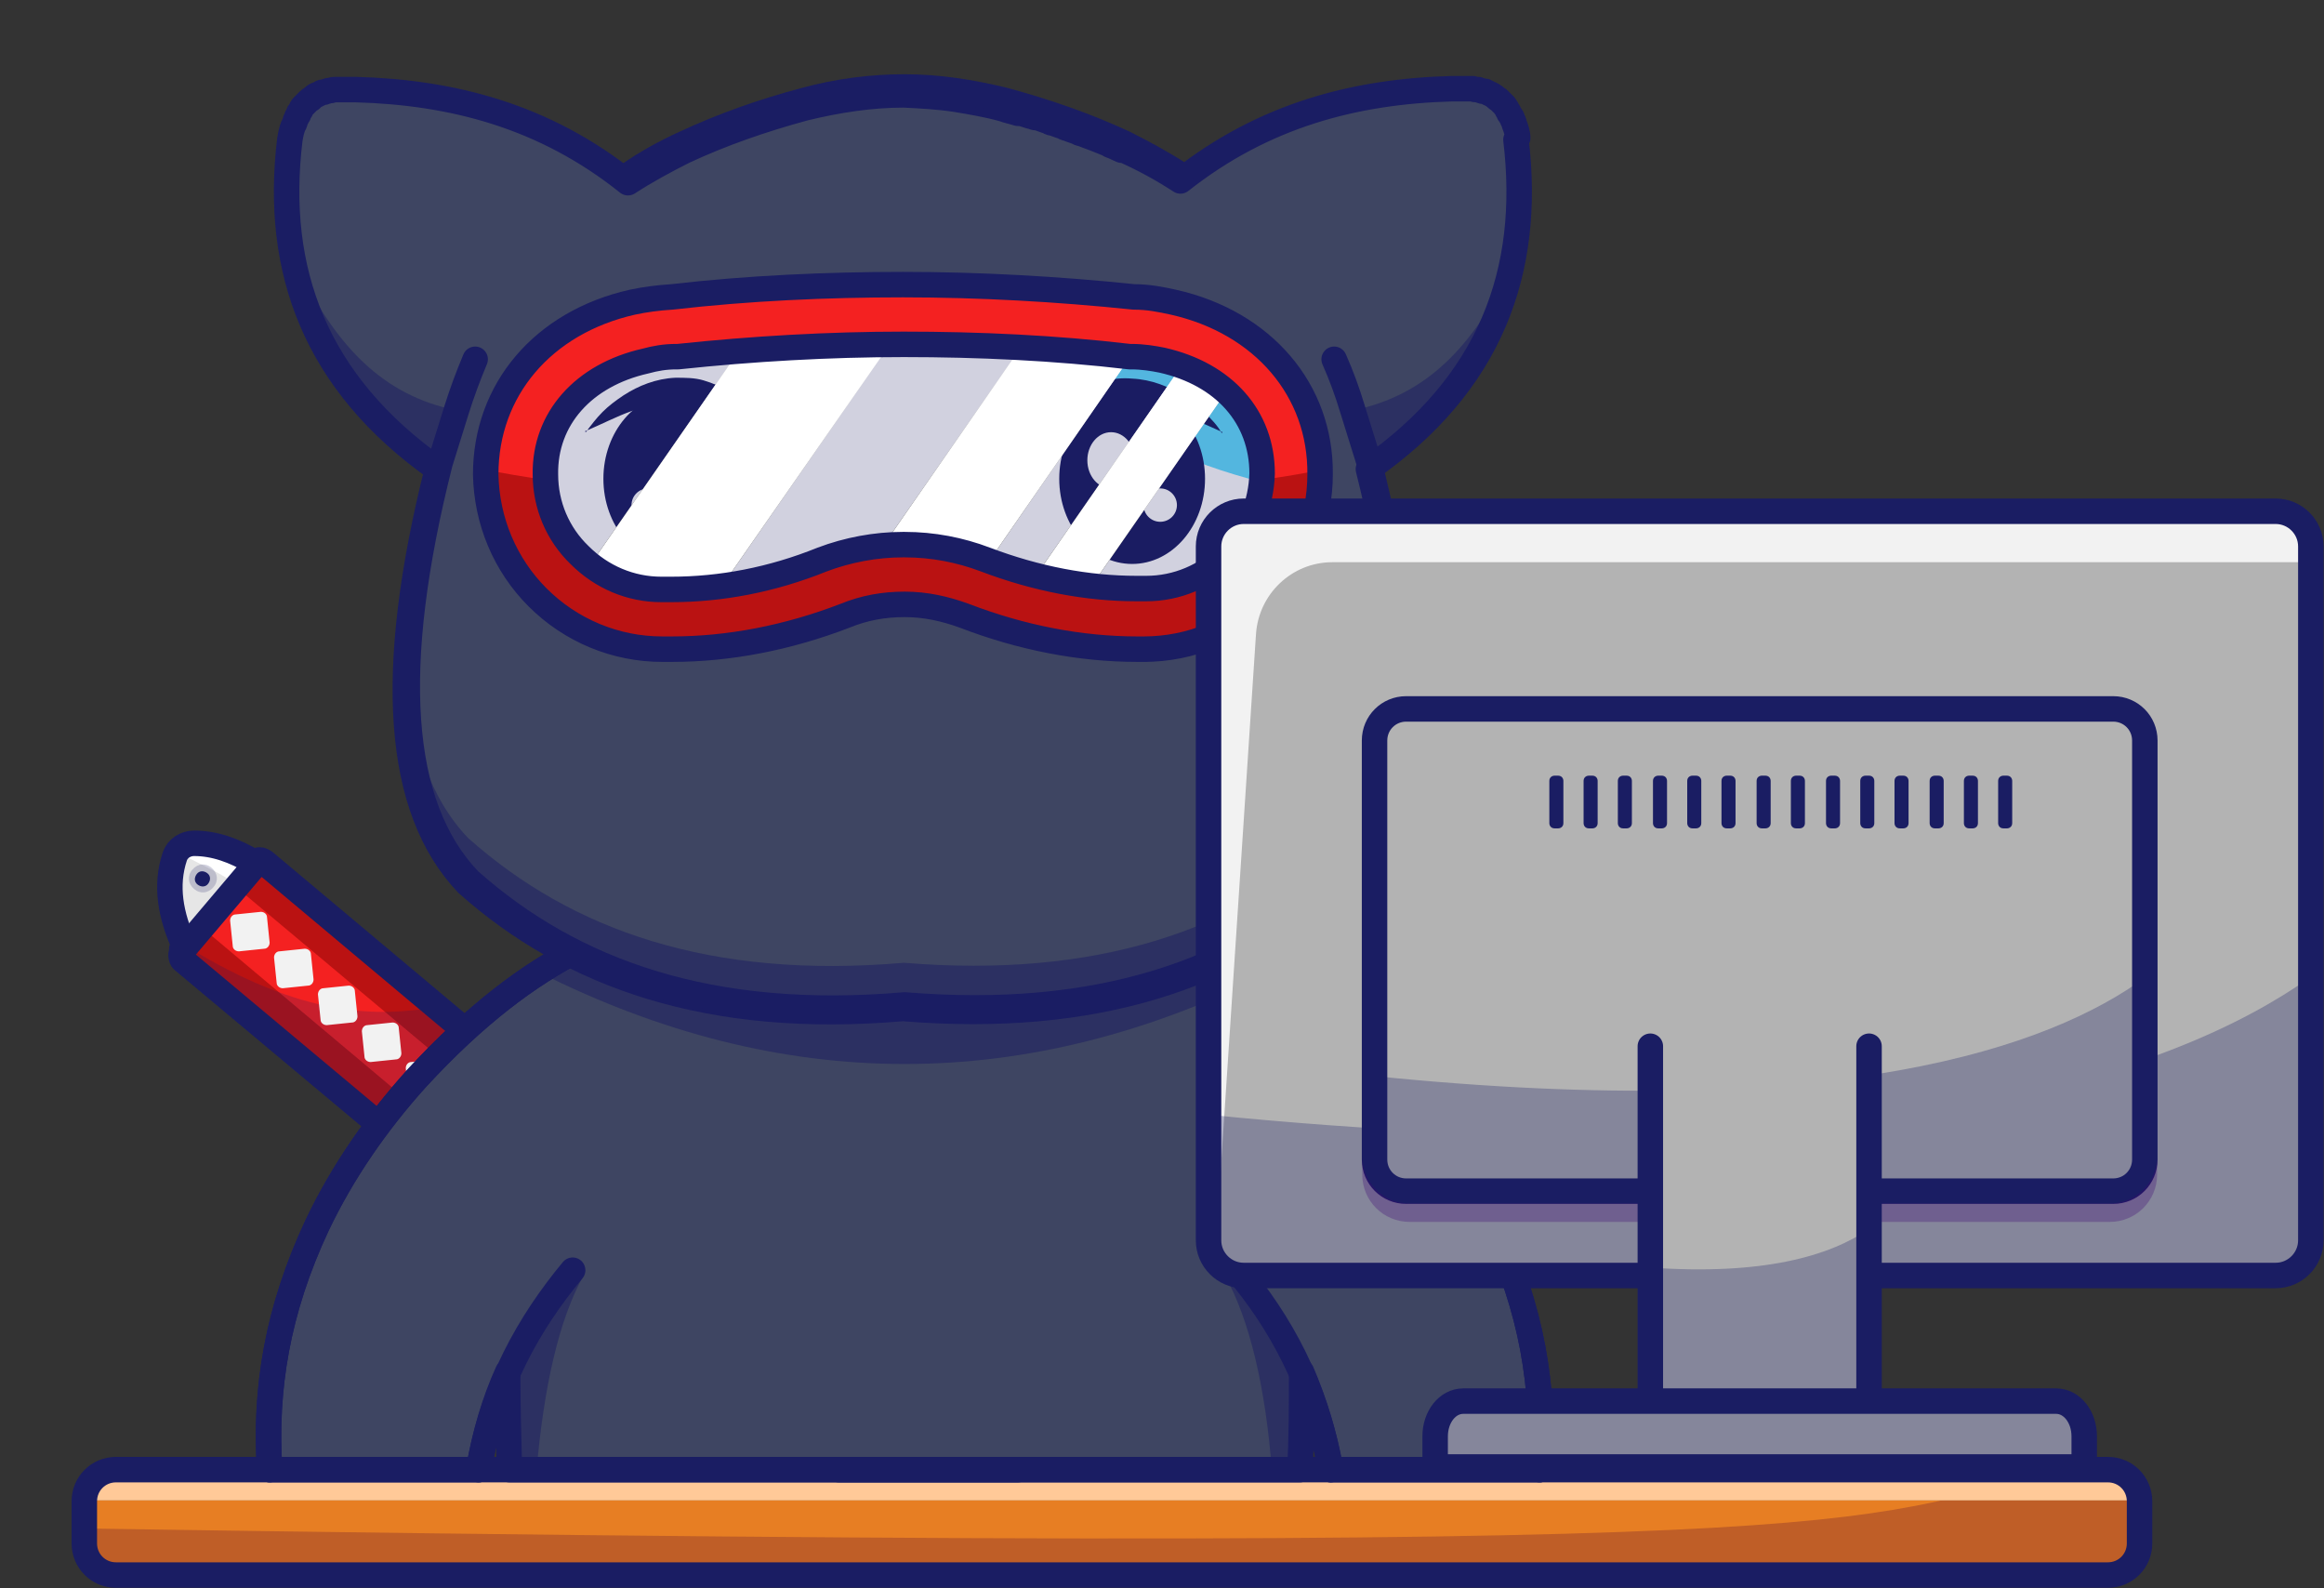 <?xml version="1.0" encoding="UTF-8"?>
<svg xmlns="http://www.w3.org/2000/svg" version="1.1" xmlns:xlink="http://www.w3.org/1999/xlink" viewBox="0 0 264.6 180.8">
  <rect x="0" y="0" width="264.6" height="180.8" fill="#333333" stroke="none"/>
  <defs>
    <style>
      .cls-1 {
        fill: #3e4562;
      }

      .cls-2 {
        fill: url(#linear-gradient-2);
      }

      .cls-3 {
        fill: #bf5e27;
      }

      .cls-4 {
        fill: none;
        stroke: #1a1d63;
        stroke-linecap: round;
        stroke-linejoin: round;
        stroke-width: 2.9px;
      }

      .cls-5 {
        fill: #ba1212;
      }

      .cls-6 {
        fill: #fff;
      }

      .cls-7 {
        fill: url(#linear-gradient-4);
      }

      .cls-8 {
        fill: #3d0574;
        opacity: .3;
      }

      .cls-8, .cls-9, .cls-10, .cls-11, .cls-12, .cls-13 {
        isolation: isolate;
      }

      .cls-14 {
        fill: url(#linear-gradient-3);
      }

      .cls-15 {
        fill: #f2f2f2;
      }

      .cls-16 {
        fill: url(#linear-gradient-5);
      }

      .cls-17 {
        fill: #e77e23;
      }

      .cls-18 {
        fill: #ffc998;
      }

      .cls-9 {
        opacity: .5;
      }

      .cls-9, .cls-19, .cls-10, .cls-11, .cls-12 {
        fill: #1a1d63;
      }

      .cls-10 {
        opacity: .2;
      }

      .cls-20 {
        fill: url(#linear-gradient-6);
      }

      .cls-11 {
        opacity: .2;
      }

      .cls-21 {
        fill: #b3b3b3;
      }

      .cls-22 {
        fill: #f42121;
      }

      .cls-23 {
        fill: url(#linear-gradient);
      }

      .cls-12 {
        opacity: .3;
      }

      .cls-24 {
        fill: #8c6239;
      }

      .cls-13 {
        fill: #3ad4ff;
        opacity: .8;
      }

      .cls-25 {
        fill: #e6e6e6;
      }
    </style>
    <linearGradient id="linear-gradient" x1="111" y1="278.3" x2="118.2" y2="251.1" gradientTransform="translate(0 -213.3)" gradientUnits="userSpaceOnUse">
      <stop offset="0" stop-color="#000"/>
      <stop offset="1" stop-color="#fff"/>
    </linearGradient>
    <linearGradient id="linear-gradient-2" x1="111" y1="278.3" x2="118.2" y2="251.1" gradientTransform="translate(0 -213.3)" gradientUnits="userSpaceOnUse">
      <stop offset="0" stop-color="#fff"/>
      <stop offset="1" stop-color="#fff"/>
    </linearGradient>
    <linearGradient id="linear-gradient-3" x1="79.7" y1="282" x2="88.5" y2="249.1" gradientTransform="translate(0 -213.3)" gradientUnits="userSpaceOnUse">
      <stop offset="0" stop-color="#000"/>
      <stop offset="1" stop-color="#fff"/>
    </linearGradient>
    <linearGradient id="linear-gradient-4" x1="79.7" y1="282" x2="88.5" y2="249.1" gradientTransform="translate(0 -213.3)" gradientUnits="userSpaceOnUse">
      <stop offset="0" stop-color="#fff"/>
      <stop offset="1" stop-color="#fff"/>
    </linearGradient>
    <linearGradient id="linear-gradient-5" x1="125.4" y1="280.9" x2="132.5" y2="254.5" gradientTransform="translate(0 -213.3)" gradientUnits="userSpaceOnUse">
      <stop offset="0" stop-color="#000"/>
      <stop offset="1" stop-color="#fff"/>
    </linearGradient>
    <linearGradient id="linear-gradient-6" x1="125.4" y1="280.9" x2="132.5" y2="254.5" gradientTransform="translate(0 -213.3)" gradientUnits="userSpaceOnUse">
      <stop offset="0" stop-color="#fff"/>
      <stop offset="1" stop-color="#fff"/>
    </linearGradient>
  </defs>
  <!-- Generator: Adobe Illustrator 28.6.0, SVG Export Plug-In . SVG Version: 1.2.0 Build 709)  -->
  <g>
    <g id="Layer_2">
      <g id="Layer_1-2">
        <g id="OBJECT">
          <g id="object">
            <g id="table">
              <path class="cls-17" d="M240,179.3H13.2c-2,0-3.6-1.6-3.6-3.6v-4.8c0-2,1.6-3.6,3.6-3.6h226.8c2,0,3.6,1.6,3.6,3.6v4.8c0,2-1.6,3.6-3.6,3.6Z"/>
              <path class="cls-3" d="M243.7,170.9v4.8c0,2-1.6,3.6-3.6,3.6H13.2c-2,0-3.6-1.6-3.6-3.6v-1.7c222.4,3.4,196.3-1.4,228-6.7h2.5c2,0,3.6,1.6,3.6,3.6h0Z"/>
              <path class="cls-24" d="M243.7,170.9v.2c-.5-.2-1-.3-1.5-.3H11c-.5,0-1,.1-1.5.3v-.2c0-2,1.6-3.6,3.6-3.6h226.8c2,0,3.6,1.6,3.6,3.6h0Z"/>
              <path class="cls-18" d="M243.7,170.9v.2c-.5-.2-1-.3-1.5-.3H11c-.5,0-1,.1-1.5.3v-.2c0-2,1.6-3.6,3.6-3.6h226.8c2,0,3.6,1.6,3.6,3.6h0Z"/>
              <path id="outline" class="cls-4" d="M240,179.3H13.2c-2,0-3.6-1.6-3.6-3.6v-4.8c0-2,1.6-3.6,3.6-3.6h226.8c2,0,3.6,1.6,3.6,3.6v4.8c0,2-1.6,3.6-3.6,3.6Z"/>
            </g>
            <g id="ninja">
              <g id="sword">
                <g id="sword-2">
                  <g>
                    <path class="cls-25" d="M185.1,108.2c.3.3.2.9-.1,1.1l-31.3,26.2c.6,3.2.6,6.1-.1,8.9-.2.9-1.4,1.1-1.9.4-4.4-5-6.3-6.2-8.2-6.1-2.1.2-3.9,2-4,4.2,0,1,.3,2,1.4,3.3l.4.5c.4.5.3,1.1-.1,1.5l-3.4,2.8c-.5.4-1.1.3-1.5-.1l-.4-.5-19.9,16.7h-20.4l49.5-41.6h0c-.5-.6-.4-1.4.2-1.9l30.4-25.5c.3-.3.9-.2,1.1.1,2.3-1.4,4.6-2.2,6.9-2.2,1,0,1.9.6,2.2,1.5,1.1,3.3.5,6.7-1.1,10.2l.3.3h0Z"/>
                    <path class="cls-6" d="M178.2,101.3c1.8-1.5,5.3-3.1,7.5-4.2-.4-.6-1.1-1-1.9-1-2.3,0-4.6.8-6.9,2.2-.3-.3-.8-.4-1.1-.1l2.5,3h0Z"/>
                    <polygon class="cls-6" points="148.1 129.3 102.8 167.3 95.5 167.3 145.1 125.7 148.1 129.3"/>
                    <path class="cls-4" d="M184.8,107.9c1.6-3.5,2.2-6.9,1.1-10.2-.3-.9-1.2-1.5-2.2-1.5-2.3,0-4.6.8-6.9,2.2-.2-.2-.4-.3-.6-.3s-.4,0-.5.2l-30.4,25.5c-.6.5-.6,1.3-.2,1.9l-49.6,41.6h20.4l19.9-16.7.4.5c.4.5,1.1.5,1.5.1l3.4-2.8c.5-.4.5-1.1.1-1.5l-.4-.5c-1.1-1.3-1.4-2.3-1.4-3.3,0-2.2,1.8-4,4-4.2,1.9-.2,3.8,1,8.2,6.1.6.7,1.7.4,1.9-.4.7-2.8.7-5.7.1-8.9l31.3-26.2c.3-.3.4-.8.1-1.1l-.3-.3h0ZM184.8,107.9c1.6-3.5,2.2-6.9,1.1-10.2-.3-.9-1.2-1.5-2.2-1.5-2.3,0-4.6.8-6.9,2.2-.2-.2-.4-.3-.6-.3s-.4,0-.5.2l-30.4,25.5c-.6.5-.6,1.3-.2,1.9l-49.6,41.6h20.4l19.9-16.7.4.5c.4.5,1.1.5,1.5.1l3.4-2.8c.5-.4.5-1.1.1-1.5l-.4-.5c-1.1-1.3-1.4-2.3-1.4-3.3,0-2.2,1.8-4,4-4.2,1.9-.2,3.8,1,8.2,6.1.6.7,1.7.4,1.9-.4.7-2.8.7-5.7.1-8.9l31.3-26.2c.3-.3.4-.8.1-1.1l-.3-.3h0Z"/>
                    <g>
                      <path class="cls-10" d="M184.1,99c.6.7.5,1.6-.2,2.2-.7.6-1.6.5-2.2-.2s-.5-1.6.2-2.2c.7-.6,1.6-.5,2.2.2Z"/>
                      <path class="cls-19" d="M183.6,99.5c.3.4.3.9-.1,1.2s-.9.3-1.2-.1-.3-.9.1-1.2.9-.3,1.2.1Z"/>
                    </g>
                  </g>
                  <g>
                    <path class="cls-5" d="M145.3,123.8c-.6.5-.6,1.3-.2,1.9h0l8.6,9.9,31.3-26.2c.3-.3.4-.8.1-1.1l-8.3-9.8c-.3-.3-.8-.4-1.1-.1l-30.4,25.5h0Z"/>
                    <path class="cls-22" d="M146.9,127.9l.4.4,3.7,4.1,31.9-26.8-3.9-4.6-32.1,26.9h0Z"/>
                    <path class="cls-11" d="M185.1,108.2l-.3-.4c-13.3,8.2-21.8,8.1-28.7,6.9l-10.8,9.1c-.6.5-.6,1.3-.2,1.9l8.6,9.9,31.3-26.2c.3-.3.4-.8.1-1.1h0Z"/>
                    <path class="cls-4" d="M145.3,123.8c-.6.5-.6,1.3-.2,1.9h0l8.6,9.9,31.3-26.2c.3-.3.4-.8.1-1.1l-8.3-9.8c-.3-.3-.8-.4-1.1-.1l-30.4,25.5h0Z"/>
                    <g>
                      <path class="cls-15" d="M154.7,125.8l-.3,2.9c0,.3-.3.6-.7.6l-2.9-.3c-.3,0-.6-.3-.6-.7l.3-2.9c0-.3.3-.6.7-.6l2.9.3c.3,0,.6.3.6.7h0Z"/>
                      <path class="cls-15" d="M159.7,121.6l-.3,2.9c0,.3-.3.6-.7.6l-2.9-.3c-.3,0-.6-.3-.6-.7l.3-2.9c0-.3.3-.6.7-.6l2.9.3c.3,0,.6.3.6.7Z"/>
                      <path class="cls-15" d="M164.7,117.4l-.3,2.9c0,.3-.3.6-.7.6l-2.9-.3c-.3,0-.6-.3-.6-.7l.3-2.9c0-.3.3-.6.7-.6l2.9.3c.3,0,.6.3.6.7Z"/>
                      <path class="cls-15" d="M169.8,113.2l-.3,2.9c0,.3-.3.6-.7.6l-2.9-.3c-.3,0-.6-.3-.6-.7l.3-2.9c0-.3.3-.6.7-.6l2.9.3c.3,0,.6.3.6.7Z"/>
                      <path class="cls-15" d="M174.8,109l-.3,2.9c0,.3-.3.6-.7.6l-2.9-.3c-.3,0-.6-.3-.6-.7l.3-2.9c0-.3.3-.6.7-.6l2.9.3c.3,0,.6.3.6.7Z"/>
                      <path class="cls-15" d="M179.8,104.8l-.3,2.9c0,.3-.3.6-.7.6l-2.9-.3c-.3,0-.6-.3-.6-.7l.3-2.9c0-.3.3-.6.7-.6l2.9.3c.3,0,.6.3.6.7Z"/>
                    </g>
                  </g>
                </g>
                <g id="sword-3">
                  <g>
                    <path class="cls-25" d="M20.9,108.2c-.3.3-.2.9,0,1.1l31.3,26.2c-.6,3.2-.6,6.1.1,8.9.2.9,1.4,1.1,1.9.4,4.4-5,6.3-6.2,8.2-6.1,2.1.2,3.9,2,4,4.2,0,1-.3,2-1.4,3.3l-.4.5c-.4.5-.3,1.1.1,1.5l3.4,2.8c.5.4,1.1.3,1.5-.1l.4-.5,19.9,16.7h20.4l-49.5-41.6h0c.5-.6.4-1.4-.2-1.9l-30.4-25.5c-.3-.3-.9-.2-1.1.1-2.3-1.4-4.6-2.2-6.9-2.2-1,0-1.9.6-2.2,1.5-1.1,3.3-.5,6.7,1.1,10.2l-.3.3h0Z"/>
                    <path class="cls-6" d="M27.8,101.3c-1.8-1.5-5.3-3.1-7.5-4.2.4-.6,1.1-1,1.9-1,2.3,0,4.6.8,6.9,2.2.3-.3.8-.4,1.1-.1l-2.5,3h0Z"/>
                    <polygon class="cls-6" points="57.9 129.3 103.2 167.3 110.4 167.3 60.9 125.7 57.9 129.3"/>
                    <path class="cls-4" d="M20.9,108.2c-.3.3-.2.9,0,1.1l31.3,26.2c-.6,3.2-.6,6.1.1,8.9.2.9,1.4,1.1,1.9.4,4.4-5,6.3-6.2,8.2-6.1,2.1.2,3.9,2,4,4.2,0,1-.3,2-1.4,3.3l-.4.5c-.4.5-.3,1.1.1,1.5l3.4,2.8c.5.4,1.1.3,1.5-.1l.4-.5,19.9,16.7h20.4l-49.6-41.6c.5-.6.4-1.4-.2-1.9l-30.4-25.5c-.2-.1-.3-.2-.5-.2s-.5,0-.6.3c-2.3-1.4-4.6-2.2-6.9-2.2-1,0-1.9.6-2.2,1.5-1.1,3.3-.5,6.7,1.1,10.2l-.3.3h0ZM20.9,108.2c-.3.3-.2.9,0,1.1l31.3,26.2c-.6,3.2-.6,6.1.1,8.9.2.9,1.4,1.1,1.9.4,4.4-5,6.3-6.2,8.2-6.1,2.1.2,3.9,2,4,4.2,0,1-.3,2-1.4,3.3l-.4.5c-.4.5-.3,1.1.1,1.5l3.4,2.8c.5.4,1.1.3,1.5-.1l.4-.5,19.9,16.7h20.4l-49.6-41.6c.5-.6.4-1.4-.2-1.9l-30.4-25.5c-.2-.1-.3-.2-.5-.2s-.5,0-.6.3c-2.3-1.4-4.6-2.2-6.9-2.2-1,0-1.9.6-2.2,1.5-1.1,3.3-.5,6.7,1.1,10.2l-.3.3h0Z"/>
                    <g>
                      <path class="cls-10" d="M21.9,99c-.6.7-.5,1.6.2,2.2.7.6,1.6.5,2.2-.2s.5-1.6-.2-2.2c-.7-.6-1.6-.5-2.2.2Z"/>
                      <path class="cls-19" d="M22.4,99.5c-.3.4-.3.9.1,1.2s.9.3,1.2-.1.3-.9-.1-1.2-.9-.3-1.2.1Z"/>
                    </g>
                  </g>
                  <g>
                    <path class="cls-5" d="M30.2,98.3c-.3-.3-.9-.2-1.1.1l-8.3,9.8c-.3.3-.2.9,0,1.1l31.3,26.2,8.6-9.9h0c.5-.6.4-1.4-.2-1.9l-30.4-25.5h0Z"/>
                    <path class="cls-22" d="M26.9,101l-3.9,4.6,31.9,26.8,3.7-4.1.4-.4-32.1-26.9h0Z"/>
                    <path class="cls-11" d="M21,109.3l31.3,26.2,8.6-9.9c.5-.6.4-1.4-.2-1.9l-10.8-9.1c-6.8,1.2-15.4,1.3-28.7-6.9l-.3.4c-.3.3-.2.9,0,1.1h0Z"/>
                    <path class="cls-4" d="M30.2,98.3c-.3-.3-.9-.2-1.1.1l-8.3,9.8c-.3.3-.2.9,0,1.1l31.3,26.2,8.6-9.9h0c.5-.6.4-1.4-.2-1.9l-30.4-25.5h0Z"/>
                    <g>
                      <path class="cls-15" d="M51.2,125.8l.3,2.9c0,.3.3.6.7.6l2.9-.3c.3,0,.6-.3.6-.7l-.3-2.9c0-.3-.3-.6-.7-.6l-2.9.3c-.3,0-.6.3-.6.7h0Z"/>
                      <path class="cls-15" d="M46.2,121.6l.3,2.9c0,.3.3.6.7.6l2.9-.3c.3,0,.6-.3.6-.7l-.3-2.9c0-.3-.3-.6-.7-.6l-2.9.3c-.3,0-.6.3-.6.7Z"/>
                      <path class="cls-15" d="M41.2,117.4l.3,2.9c0,.3.3.6.7.6l2.9-.3c.3,0,.6-.3.6-.7l-.3-2.9c0-.3-.3-.6-.7-.6l-2.9.3c-.3,0-.6.3-.6.7h0Z"/>
                      <path class="cls-15" d="M36.2,113.2l.3,2.9c0,.3.3.6.7.6l2.9-.3c.3,0,.6-.3.6-.7l-.3-2.9c0-.3-.3-.6-.7-.6l-2.9.3c-.3,0-.6.3-.6.7Z"/>
                      <path class="cls-15" d="M31.2,109l.3,2.9c0,.3.3.6.7.6l2.9-.3c.3,0,.6-.3.6-.7l-.3-2.9c0-.3-.3-.6-.7-.6l-2.9.3c-.3,0-.6.3-.6.7Z"/>
                      <path class="cls-15" d="M26.2,104.8l.3,2.9c0,.3.3.6.7.6l2.9-.3c.3,0,.6-.3.6-.7l-.3-2.9c0-.3-.3-.6-.7-.6l-2.9.3c-.3,0-.6.3-.6.7Z"/>
                    </g>
                  </g>
                </g>
              </g>
              <g id="cat">
                <g id="body">
                  <path id="base" class="cls-1" d="M175.3,167.3h-23.8c0-.1,0-.3,0-.4,0-.2,0-.3,0-.5,0-.2,0-.4-.1-.6,0-.2,0-.3-.1-.5,0-.2,0-.4-.1-.6,0-.2,0-.3-.1-.5,0-.2-.1-.4-.2-.6,0-.1,0-.3-.1-.4,0-.2-.1-.4-.2-.6,0-.1,0-.3-.1-.4,0-.2-.1-.4-.2-.6,0-.1,0-.3-.1-.4,0-.2-.1-.4-.2-.7,0-.1,0-.2-.1-.3,0-.2-.2-.5-.3-.7,0,0,0-.2,0-.3-.1-.3-.2-.6-.3-.9,0,0,0,0,0-.1-.3-.7-.5-1.3-.8-1.9,0,3.7,0,7.3-.2,11.1H58c-.1-3.7-.2-7.4-.2-11.1-.3.6-.5,1.3-.8,1.9,0,0,0,0,0,.1-.1.3-.2.6-.3.9,0,0,0,.2,0,.3,0,.2-.2.5-.3.7,0,.1,0,.2-.1.3,0,.2-.1.4-.2.7,0,.1,0,.3-.1.4,0,.2-.1.4-.2.6,0,.1,0,.3-.1.4,0,.2-.1.4-.2.6,0,.1,0,.3-.1.4,0,.2-.1.4-.2.6,0,.2,0,.3-.1.5,0,.2,0,.4-.1.6,0,.2,0,.3-.1.5,0,.2,0,.4-.1.6,0,.2,0,.3,0,.5,0,.1,0,.3,0,.4h-23.8c-.6-9.2.9-18.2,5.4-27.8,2.5-5.3,5.7-10.2,9.5-14.6.6-.7,1.2-1.4,1.8-2.1,4.4-4.8,8.6-8.4,12.4-11.1,8-5.5,14.8-7.3,21-8.6h44.2s0,0,0,0h0c6.2,1.3,13.1,3.1,21,8.6,3.9,2.7,8,6.3,12.4,11.1.6.7,1.2,1.4,1.8,2.1,3.8,4.4,7,9.3,9.5,14.6,4.5,9.5,6,18.5,5.4,27.8h0Z"/>
                  <g id="shadow">
                    <path class="cls-9" d="M144.6,110.7c-27.7,13.9-55.5,13.9-83.2,0,7.3-4.7,13.7-6.4,19.5-7.6h44.2c5.8,1.2,12.2,2.8,19.5,7.6h0Z"/>
                    <g>
                      <path class="cls-9" d="M147.9,167.3h-3.1c-.7-9.2-2.5-17.1-5.4-22.2,3.6,3,6.7,7,9.1,12.3.3,0,0,4.4-.6,9.9h0Z"/>
                      <path class="cls-9" d="M61.1,167.3h-3.1c-.6-5.5-.9-9.9-.6-9.9,2.4-5.4,5.5-9.4,9.1-12.3-2.9,5.1-4.6,13-5.4,22.2h0Z"/>
                    </g>
                  </g>
                  <g id="outline-2">
                    <path class="cls-4" d="M175.3,167.3h-23.8c-.7-4.1-1.9-7.8-3.3-11.1,0,3.7,0,7.3-.2,11.1H58c-.1-3.7-.2-7.4-.2-11.1-1.5,3.3-2.6,7-3.3,11.1h-23.8c-.6-9.2.9-18.2,5.4-27.8,2.9-6.1,6.8-11.7,11.3-16.7,13.6-14.8,24.3-17.8,33.5-19.7h44.2c9.2,1.9,19.9,4.9,33.5,19.7,4.6,5,8.5,10.6,11.3,16.7,4.5,9.5,6,18.5,5.4,27.8Z"/>
                    <g>
                      <path class="cls-4" d="M125.1,103.1c9.2,1.9,19.9,4.9,33.5,19.7,4.6,5,8.5,10.6,11.3,16.7,4.5,9.5,6,18.5,5.4,27.8"/>
                      <path class="cls-4" d="M140.8,144.6c4.9,5.8,9,13.1,10.7,22.7"/>
                      <path class="cls-4" d="M54.5,167.3c1.6-9.5,5.8-16.8,10.7-22.7"/>
                      <path class="cls-4" d="M30.7,167.3c-.6-9.2.9-18.2,5.4-27.8,2.9-6.1,6.8-11.7,11.3-16.7,13.6-14.8,24.3-17.8,33.5-19.7"/>
                    </g>
                  </g>
                </g>
                <g id="head">
                  <path id="base-2" class="cls-6" d="M145.5,53.3c0,4.4-1.8,8.4-4.8,11.4-2.9,2.9-7,4.8-11.5,4.8h-1.1c-6.2,0-12.3-1.3-18-3.5-2.5-1-5.2-1.5-7.8-1.5s-5.3.5-7.8,1.5c-5.8,2.2-11.9,3.5-18,3.5h-1.1c-4.5,0-8.5-1.8-11.5-4.8-2.9-2.9-4.7-6.9-4.8-11.4,0-8.1,5.7-14.1,13.8-15.9,1.3-.3,2.6-.4,4-.5,8.5-.9,17-1.4,25.5-1.4s17,.5,25.5,1.4c1.3,0,2.7.2,4,.5,8,1.8,13.8,7.8,13.8,15.9h0Z"/>
                  <path id="blue" class="cls-13" d="M156,56.9c-41-3.6-50.7-32.3-53-47,3.6,0,7.1.5,10.6,1.5,16.5,4.3,30.1,12.3,37.6,28.2,2,4.1,3.2,8.6,4,13.1.3,1.5.5,2.9.8,4.2h0Z"/>
                  <path id="mask" class="cls-1" d="M172.8,15.7c0-.5-.2-1.1-.4-1.6,0,0,0,0,0,0,0-.2-.1-.3-.2-.5,0,0,0,0,0,0,0-.2-.1-.3-.2-.4,0,0,0,0,0,0,0-.1-.1-.2-.2-.3,0,0,0,0,0-.1,0-.1-.2-.2-.2-.3,0,0,0-.1-.1-.2,0-.1-.2-.2-.2-.3,0,0-.1-.1-.2-.2s-.1-.1-.2-.2c0,0-.2-.2-.3-.3,0,0-.1,0-.2-.1,0,0-.1-.1-.2-.2,0,0-.2-.1-.3-.2,0,0-.2-.1-.2-.1,0,0-.1,0-.2-.1-.1,0-.2-.1-.4-.2,0,0-.1,0-.2,0,0,0-.2,0-.3-.1,0,0-.2,0-.3-.1,0,0-.1,0-.2,0-.1,0-.3,0-.4-.1,0,0-.1,0-.2,0-.1,0-.2,0-.4,0,0,0,0,0-.1,0-.2,0-.3,0-.5,0,0,0,0,0,0,0-.4,0-.8,0-1.2,0-11,.3-21.4,3-30.9,10.5-2-1.3-4-2.4-6.2-3.4-.1,0-.2-.1-.3-.1,0,0-.1,0-.2,0-.4-.2-.7-.3-1.1-.5-.1,0-.3-.1-.4-.2-.5-.2-1-.4-1.5-.6,0,0,0,0,0,0-.5-.2-1.1-.4-1.6-.6,0,0-.2,0-.3-.1-.4-.2-.9-.3-1.3-.5-.2,0-.3-.1-.5-.2-.4-.1-.8-.3-1.2-.4-.2,0-.3-.1-.5-.2-.4-.1-.8-.3-1.2-.4-.2,0-.3,0-.5-.1-.5-.1-.9-.3-1.4-.4,0,0-.2,0-.3,0-.6-.2-1.2-.3-1.7-.5-1.8-.5-3.6-.8-5.4-1.1-2-.3-3.9-.4-5.9-.5-3.8,0-7.6.6-11.3,1.5-4.8,1.3-9.4,2.9-13.7,4.9-2.2,1.1-4.4,2.3-6.4,3.6-9.5-7.6-20-10.3-31-10.6-.4,0-.8,0-1.2,0,0,0,0,0,0,0-.2,0-.3,0-.5,0,0,0,0,0-.1,0-.1,0-.2,0-.4,0,0,0-.1,0-.2,0-.1,0-.3,0-.4.1,0,0-.1,0-.2,0,0,0-.2,0-.3.1,0,0-.2,0-.3.1,0,0-.1,0-.2,0-.1,0-.2.1-.4.2,0,0-.1,0-.2.1,0,0-.2,0-.2.1,0,0-.2.1-.3.2,0,0-.1.1-.2.2,0,0-.1,0-.2.1,0,0-.2.2-.3.3,0,0-.1.1-.2.2s-.1.1-.2.2c0,0-.2.2-.2.3,0,0,0,.1-.1.2,0,.1-.2.2-.2.3,0,0,0,0,0,.1,0,.1-.1.2-.2.3h0c0,.2-.2.4-.2.5,0,0,0,0,0,0,0,.2-.1.3-.2.5,0,0,0,0,0,0-.2.5-.3,1-.4,1.6-1.8,14.9,2.9,27.7,16.8,37.5-5.8,23.1-4.7,38.7,3.4,47.2,11.8,10.5,27.6,16.1,49.6,14.2,22,1.8,37.7-3.7,49.6-14.2,8.1-8.4,9.2-24.1,3.4-47.2,13.9-9.7,18.6-22.5,16.8-37.5h0ZM141.4,64.8c-2.9,2.9-7,4.8-11.5,4.8h-1.1c-6.2,0-12.3-1.3-18-3.5-2.5-1-5.2-1.5-7.8-1.5s-5.3.5-7.8,1.5c-5.8,2.2-11.9,3.5-18,3.5h-1.1c-4.5,0-8.5-1.8-11.5-4.8-2.9-2.9-4.7-6.9-4.8-11.4,0-8.1,5.7-14.1,13.8-15.9,1.3-.3,2.6-.4,4-.5,8.5-.9,17-1.4,25.5-1.4s17,.5,25.5,1.4c1.3,0,2.7.2,4,.5,8,1.8,13.8,7.8,13.8,15.9,0,4.4-1.8,8.4-4.8,11.4h0Z"/>
                  <g id="face">
                    <g id="eyebrow">
                      <path class="cls-19" d="M66.7,49.2c.6-.8,1.2-1.6,1.9-2.3.7-.7,1.5-1.3,2.4-1.9,1.7-1.1,3.7-1.9,5.9-2,1.1,0,2.2,0,3.2.3,1,.3,2,.7,2.9,1.3.9.6,1.7,1.3,2.3,2,.7.8,1.2,1.6,1.7,2.5-.9-.5-1.7-1-2.5-1.5-.8-.5-1.6-.9-2.5-1.2-1.7-.6-3.3-.9-5-.8-1.7.1-3.4.6-5.1,1.2-1.7.6-3.4,1.5-5.3,2.3h0Z"/>
                      <path class="cls-19" d="M139.2,49.2c-1.8-.8-3.5-1.6-5.3-2.3-1.7-.6-3.4-1.1-5.1-1.2-1.7,0-3.4.2-5,.8-.8.3-1.6.7-2.5,1.2-.8.5-1.6,1-2.5,1.5.4-.9,1-1.7,1.7-2.5.7-.8,1.4-1.5,2.3-2,.9-.6,1.9-1,2.9-1.3,1-.3,2.1-.4,3.2-.3,2.2.1,4.2.9,5.9,2,.9.6,1.7,1.2,2.4,1.9.7.7,1.4,1.4,1.9,2.3h0Z"/>
                    </g>
                    <g id="eye">
                      <g id="left">
                        <ellipse class="cls-19" cx="128.9" cy="54.5" rx="8.3" ry="9.7"/>
                        <ellipse class="cls-6" cx="126.5" cy="52.4" rx="2.7" ry="3.2"/>
                        <circle class="cls-6" cx="132.1" cy="57.5" r="1.9"/>
                      </g>
                      <g id="right">
                        <ellipse class="cls-19" cx="77" cy="54.5" rx="8.3" ry="9.7"/>
                        <ellipse class="cls-6" cx="79.4" cy="52.4" rx="2.7" ry="3.2"/>
                        <circle class="cls-6" cx="73.8" cy="57.5" r="1.9"/>
                      </g>
                    </g>
                  </g>
                  <g id="shadow-2">
                    <path class="cls-9" d="M172.4,29.5c-1.8,9.1-7,17-16.4,23.6,0-.1,0-.2,0-.3l-1.9-6.1s0,0,0,0c8.2-1.7,13.7-7.1,18.4-17.1h0Z"/>
                    <path class="cls-9" d="M33.6,29.5c1.8,9.1,7,17,16.4,23.6,0-.1,0-.2,0-.3l1.9-6.1s0,0,0,0c-8.2-1.7-13.7-7.1-18.4-17.1h0Z"/>
                    <path class="cls-9" d="M146.1,52.4c-1.7-5.8-6.7-10-13.3-11.5-1.3-.3-2.7-.4-4-.5-8.6-.9-17.2-1.4-25.8-1.4s-17.2.5-25.8,1.4c-1.3,0-2.7.2-4,.5-6.6,1.5-11.7,5.7-13.3,11.5.4-7.6,6-13.1,13.7-14.9,1.3-.3,2.6-.4,4-.5,8.5-.9,17-1.4,25.5-1.4s17,.5,25.5,1.4c1.3,0,2.7.2,4,.5,7.7,1.7,13.3,7.3,13.7,14.9h0Z"/>
                    <path class="cls-9" d="M152.5,100.3c-11.8,10.5-27.6,16.1-49.6,14.2-22,1.8-37.7-3.7-49.6-14.2-5.1-5.3-7.4-13.5-7-24.6.4,8.6,2.7,15.2,7,19.7,11.8,10.5,27.6,16.1,49.6,14.2,22,1.8,37.7-3.7,49.6-14.2,4.3-4.5,6.7-11.1,7-19.7.4,11.1-1.9,19.3-7,24.6h0Z"/>
                  </g>
                  <g id="outline-3">
                    <path class="cls-4" d="M172.8,15.7c0-.5-.2-1.1-.4-1.6,0,0,0,0,0,0,0-.2-.1-.3-.2-.5,0,0,0,0,0,0,0-.2-.1-.3-.2-.4,0,0,0,0,0,0,0-.1-.1-.2-.2-.3,0,0,0,0,0-.1,0-.1-.2-.2-.2-.3,0,0,0-.1-.1-.2,0-.1-.2-.2-.2-.3,0,0-.1-.1-.2-.2s-.1-.1-.2-.2c0,0-.2-.2-.3-.3,0,0-.1,0-.2-.1,0,0-.1-.1-.2-.2,0,0-.2-.1-.3-.2,0,0-.2-.1-.2-.1,0,0-.1,0-.2-.1-.1,0-.2-.1-.4-.2,0,0-.1,0-.2,0,0,0-.2,0-.3-.1,0,0-.2,0-.3-.1,0,0-.1,0-.2,0-.1,0-.3,0-.4-.1,0,0-.1,0-.2,0-.1,0-.2,0-.4,0,0,0,0,0-.1,0-.2,0-.3,0-.5,0,0,0,0,0,0,0-.4,0-.8,0-1.2,0-11,.3-21.4,3-30.9,10.5-2-1.3-4-2.4-6.2-3.4-.1,0-.2-.1-.3-.1,0,0-.1,0-.2,0-.4-.2-.7-.3-1.1-.5-.1,0-.3-.1-.4-.2-.5-.2-1-.4-1.5-.6,0,0,0,0,0,0-.5-.2-1.1-.4-1.6-.6,0,0-.2,0-.3-.1-.4-.2-.9-.3-1.3-.5-.2,0-.3-.1-.5-.2-.4-.1-.8-.3-1.2-.4-.2,0-.3-.1-.5-.2-.4-.1-.8-.3-1.2-.4-.2,0-.3,0-.5-.1-.5-.1-.9-.3-1.4-.4,0,0-.2,0-.3,0-.6-.2-1.2-.3-1.7-.5-1.8-.5-3.6-.8-5.4-1.1-2-.3-3.9-.4-5.9-.5-3.8,0-7.6.6-11.3,1.5-4.8,1.3-9.4,2.9-13.7,4.9-2.2,1.1-4.4,2.3-6.4,3.6-9.5-7.6-20-10.3-31-10.6-.4,0-.8,0-1.2,0,0,0,0,0,0,0-.2,0-.3,0-.5,0,0,0,0,0-.1,0-.1,0-.2,0-.4,0,0,0-.1,0-.2,0-.1,0-.3,0-.4.1,0,0-.1,0-.2,0,0,0-.2,0-.3.1,0,0-.2,0-.3.1,0,0-.1,0-.2,0-.1,0-.2.1-.4.2,0,0-.1,0-.2.1,0,0-.2,0-.2.1,0,0-.2.1-.3.2,0,0-.1.1-.2.2,0,0-.1,0-.2.1,0,0-.2.2-.3.3,0,0-.1.1-.2.2s-.1.1-.2.2c0,0-.2.2-.2.3,0,0,0,.1-.1.2,0,.1-.2.2-.2.3,0,0,0,0,0,.1,0,.1-.1.2-.2.3h0c0,.2-.2.4-.2.5,0,0,0,0,0,0,0,.2-.1.3-.2.5,0,0,0,0,0,0-.2.5-.3,1-.4,1.6-1.8,14.9,2.9,27.7,16.8,37.5-5.8,23.1-4.7,38.7,3.4,47.2,11.8,10.5,27.6,16.1,49.6,14.2,22,1.8,37.7-3.7,49.6-14.2,8.1-8.4,9.2-24.1,3.4-47.2,13.9-9.7,18.6-22.5,16.8-37.5h0ZM141.4,64.8c-2.9,2.9-7,4.8-11.5,4.8h-1.1c-6.2,0-12.3-1.3-18-3.5-2.5-1-5.2-1.5-7.8-1.5s-5.3.5-7.8,1.5c-5.8,2.2-11.9,3.5-18,3.5h-1.1c-4.5,0-8.5-1.8-11.5-4.8-2.9-2.9-4.7-6.9-4.8-11.4,0-8.1,5.7-14.1,13.8-15.9,1.3-.3,2.6-.4,4-.5,8.5-.9,17-1.4,25.5-1.4s17,.5,25.5,1.4c1.3,0,2.7.2,4,.5,8,1.8,13.8,7.8,13.8,15.9,0,4.4-1.8,8.4-4.8,11.4h0Z"/>
                    <path class="cls-4" d="M54.1,40.9c-.8,1.9-1.5,3.8-2.1,5.7l-1.9,6.1c-5.9,23.3-4.8,39,3.3,47.5,11.8,10.5,27.6,16.1,49.6,14.2,22,1.8,37.7-3.7,49.6-14.2,8.1-8.5,9.2-24.2,3.3-47.5l-1.9-6.1c-.6-2-1.3-3.9-2.1-5.7"/>
                    <path class="cls-4" d="M71.6,19.9c2-1.4,4.2-2.6,6.4-3.6,4.3-2,8.8-3.6,13.7-4.9,3.7-1,7.5-1.5,11.3-1.5,3.8,0,7.6.6,11.3,1.5,4.8,1.3,9.4,2.9,13.7,4.9,2.2,1.1,4.4,2.3,6.4,3.6"/>
                  </g>
                </g>
              </g>
              <g id="glasses">
                <path class="cls-11" d="M150.5,54h0c0,5.3-2.1,10.2-5.8,14-3.8,3.8-8.8,5.8-14.1,5.8h-1.1c-6.5,0-13.1-1.3-19.7-3.8-2.2-.8-4.5-1.3-6.8-1.3s-4.6.4-6.8,1.3c-6.5,2.5-13.2,3.8-19.7,3.8h-1.1c-5.3,0-10.3-2.1-14.1-5.8-3.7-3.7-5.8-8.7-5.8-14,0-9.6,6.5-17.2,16.7-19.5,1.4-.3,2.9-.5,4.5-.6,8.7-1,17.6-1.4,26.3-1.4s17.6.5,26.3,1.4c1.7,0,3.1.3,4.5.6,10.2,2.3,16.7,10,16.7,19.5h0Z"/>
                <g id="light">
                  <g id="SVGID">
                    <path class="cls-23" d="M128.7,40.6l-16.1,23.3h0c-.1,0-.3,0-.4-.1-3-1.1-6.1-1.7-9.2-1.7s-1.7,0-2.5.1l15.7-22.6c4.2.2,8.4.6,12.5,1h0s0,0,0,0Z"/>
                  </g>
                  <path class="cls-2" d="M128.7,40.6l-16.1,23.3h0c-.1,0-.3,0-.4-.1-3-1.1-6.1-1.7-9.2-1.7s-1.7,0-2.5.1l15.7-22.6c4.2.2,8.4.6,12.5,1h0s0,0,0,0Z"/>
                  <g id="SVGID-2">
                    <path class="cls-14" d="M101.3,39.2l-19.1,27.5c-1.9.2-3.8.4-5.7.4h-1.1c-3,0-5.8-1-8.2-2.8l16.9-24.3c5.7-.5,11.5-.7,17.2-.8h0Z"/>
                  </g>
                  <path class="cls-7" d="M101.3,39.2l-19.1,27.5c-1.9.2-3.8.4-5.7.4h-1.1c-3,0-5.8-1-8.2-2.8l16.9-24.3c5.7-.5,11.5-.7,17.2-.8h0Z"/>
                  <g id="SVGID-3">
                    <path class="cls-16" d="M139.6,44.6l-15.4,22.2c-2.1-.2-4.2-.6-6.3-1.2l16.6-23.9c2,.7,3.7,1.7,5.1,2.9Z"/>
                  </g>
                  <path class="cls-20" d="M139.6,44.6l-15.4,22.2c-2.1-.2-4.2-.6-6.3-1.2l16.6-23.9c2,.7,3.7,1.7,5.1,2.9Z"/>
                </g>
                <path id="base-3" class="cls-22" d="M130.6,73.8h-1.1c-6.5,0-13.1-1.3-19.7-3.8-2.2-.8-4.5-1.3-6.8-1.3s-4.6.4-6.8,1.3c-6.5,2.5-13.2,3.8-19.7,3.8h-1.1c-5.3,0-10.3-2.1-14.1-5.8-3.7-3.7-5.8-8.7-5.8-14,0-9.6,6.5-17.2,16.7-19.5,1.4-.3,2.9-.5,4.5-.6,8.7-1,17.6-1.4,26.3-1.4s17.6.5,26.3,1.4c1.7,0,3.1.3,4.5.6,10.2,2.3,16.7,10,16.7,19.5h0c0,5.3-2.1,10.2-5.8,14-3.8,3.8-8.8,5.8-14.1,5.8h0ZM103,62.1c3.2,0,6.3.6,9.2,1.7,5.8,2.2,11.6,3.4,17.3,3.4h1.1c3.5,0,6.9-1.4,9.4-3.9,2.5-2.5,3.9-5.8,3.9-9.3,0-6.4-4.4-11.4-11.5-13-1-.2-2.2-.4-3.5-.4h-.2c-8.5-1-17.2-1.4-25.7-1.4s-17.2.5-25.7,1.4h-.2c-1.3,0-2.4.2-3.5.5-7.1,1.6-11.5,6.6-11.5,13,0,3.5,1.4,6.8,3.9,9.3,2.5,2.5,5.8,3.9,9.4,3.9h1.1c5.7,0,11.5-1.1,17.3-3.4,2.9-1.1,6-1.7,9.2-1.7h0Z"/>
                <path id="shadow-3" class="cls-5" d="M150.5,53.5c-2.2.4-4.4.8-6.7,1.1-.2,3.3-1.6,6.3-3.9,8.6-2.5,2.5-5.8,3.9-9.4,3.9h-1.1c-5.7,0-11.5-1.1-17.3-3.4-2.9-1.1-6-1.7-9.2-1.7s-6.3.6-9.2,1.7c-5.8,2.2-11.6,3.4-17.3,3.4h-1.1c-3.5,0-6.9-1.4-9.4-3.9-2.3-2.3-3.7-5.4-3.9-8.6-2.3-.3-4.5-.7-6.7-1.1,0,.2,0,.3,0,.5,0,5.3,2.1,10.2,5.8,14,3.8,3.8,8.8,5.8,14.1,5.8h1.1c6.5,0,13.1-1.3,19.7-3.8,2.2-.8,4.5-1.3,6.8-1.3s4.6.4,6.8,1.3c6.5,2.5,13.2,3.8,19.7,3.8h1.1c5.3,0,10.3-2.1,14.1-5.8,3.7-3.7,5.8-8.7,5.8-14h0c0-.2,0-.3,0-.5h0Z"/>
                <path id="outline-4" class="cls-4" d="M130.6,73.9h-1.1c-6.5,0-13.2-1.3-19.7-3.8-2.2-.8-4.4-1.3-6.8-1.3s-4.6.4-6.8,1.3c-6.5,2.5-13.2,3.8-19.7,3.8h-1.1c-5.3,0-10.4-2.1-14.2-5.9-3.7-3.7-5.8-8.7-5.9-14,0-9.6,6.5-17.3,16.7-19.6,1.4-.3,2.9-.5,4.5-.6,8.7-1,17.6-1.4,26.3-1.4s17.6.5,26.3,1.4c1.7,0,3.1.3,4.5.6,10.2,2.3,16.8,10,16.7,19.6h0c0,5.3-2.1,10.3-5.9,14-3.8,3.8-8.8,5.9-14.2,5.9h0ZM103,62c3.2,0,6.3.6,9.2,1.7,5.8,2.2,11.6,3.3,17.2,3.3h1.1c3.5,0,6.8-1.4,9.3-3.9,2.5-2.5,3.8-5.8,3.9-9.2,0-6.4-4.3-11.3-11.4-12.9-1-.2-2.2-.4-3.5-.4h-.2c-8.5-1-17.2-1.4-25.7-1.4s-17.2.5-25.7,1.4h-.2c-1.3,0-2.4.2-3.5.5-7.1,1.6-11.5,6.6-11.4,12.9,0,3.5,1.4,6.8,3.9,9.2,2.5,2.5,5.8,3.9,9.3,3.9h1.1c5.7,0,11.5-1.1,17.2-3.4,2.9-1.1,6.1-1.7,9.2-1.7h0Z"/>
              </g>
            </g>
            <g id="monitor">
              <path class="cls-21" d="M259.1,145.2h-117.5c-2.2,0-4-1.8-4-4V62.2c0-2.2,1.8-4,4-4h117.5c2.2,0,4,1.8,4,4v79c0,2.2-1.8,4-4,4h0Z"/>
              <path class="cls-15" d="M263.1,62.2v1.8h-111.4c-4.6,0-8.4,3.6-8.7,8.2l-4.7,71.4c-.5-.7-.7-1.4-.7-2.3V62.2c0-2.2,1.8-4,4-4h117.5c2.2,0,4,1.8,4,4h0Z"/>
              <path class="cls-15" d="M244.2,83.6v1.3h-77.9c-3.2,0-5.9,2.5-6.1,5.7l-2.9,43.7c0,.4-.6.4-.6,0-.2-14.8-.3-50.6-.3-50.6,0-1.5,1.3-2.8,2.8-2.8h82.1c1.5,0,2.8,1.3,2.8,2.8h0Z"/>
              <path class="cls-12" d="M263.1,111.3v28.9c0,2.8-2.3,5-5.1,5h-115.3c-2.8,0-5.1-2.2-5.1-5v-13.3c75.9,7.6,110.2-4.8,125.5-15.7Z"/>
              <path class="cls-4" d="M259.1,145.2h-117.5c-2.2,0-4-1.8-4-4V62.2c0-2.2,1.8-4,4-4h117.5c2.2,0,4,1.8,4,4v79c0,2.2-1.8,4-4,4h0Z"/>
              <path class="cls-21" d="M240.6,135.6h-80.5c-2,0-3.6-1.6-3.6-3.6v-47.7c0-2,1.6-3.6,3.6-3.6h80.5c2,0,3.6,1.6,3.6,3.6v47.7c0,2-1.6,3.6-3.6,3.6h0Z"/>
              <path class="cls-12" d="M244.2,111.3v20.7c0,2-1.6,3.6-3.6,3.6h-80.5c-2,0-3.6-1.6-3.6-3.6v-9.5c53,5.4,77-3.4,87.7-11.2h0Z"/>
              <path class="cls-4" d="M240.6,135.6h-80.5c-2,0-3.6-1.6-3.6-3.6v-47.7c0-2,1.6-3.6,3.6-3.6h80.5c2,0,3.6,1.6,3.6,3.6v47.7c0,2-1.6,3.6-3.6,3.6h0Z"/>
              <path class="cls-8" d="M245.6,131.6v2.1c0,3-2.4,5.4-5.4,5.4h-79.7c-3,0-5.4-2.4-5.4-5.4v-2.1c0,3,2.4,5.4,5.4,5.4h79.7c3,0,5.4-2.4,5.4-5.4Z"/>
              <polyline class="cls-21" points="212.8 119.1 212.8 166.5 187.9 166.5 187.9 119.1"/>
              <path class="cls-12" d="M212.8,139.9v26.6h-24.9v-22.2c12.8.9,20.4-1.3,24.9-4.4h0Z"/>
              <polyline class="cls-4" points="212.8 119.1 212.8 166.5 187.9 166.5 187.9 119.1"/>
              <g>
                <path class="cls-19" d="M177.4,94.3h-.4c-.4,0-.6-.3-.6-.6v-4.8c0-.4.3-.6.6-.6h.4c.4,0,.6.3.6.6v4.8c0,.4-.3.6-.6.6Z"/>
                <path class="cls-19" d="M181.3,94.3h-.4c-.4,0-.6-.3-.6-.6v-4.8c0-.4.3-.6.6-.6h.4c.4,0,.6.3.6.6v4.8c0,.4-.3.6-.6.6Z"/>
                <path class="cls-19" d="M185.2,94.3h-.4c-.4,0-.6-.3-.6-.6v-4.8c0-.4.3-.6.6-.6h.4c.4,0,.6.3.6.6v4.8c0,.4-.3.6-.6.6Z"/>
                <path class="cls-19" d="M189.2,94.3h-.4c-.4,0-.6-.3-.6-.6v-4.8c0-.4.3-.6.6-.6h.4c.4,0,.6.3.6.6v4.8c0,.4-.3.6-.6.6Z"/>
                <path class="cls-19" d="M193.1,94.3h-.4c-.4,0-.6-.3-.6-.6v-4.8c0-.4.3-.6.6-.6h.4c.4,0,.6.3.6.6v4.8c0,.4-.3.6-.6.6Z"/>
                <path class="cls-19" d="M197,94.3h-.4c-.4,0-.6-.3-.6-.6v-4.8c0-.4.3-.6.6-.6h.4c.4,0,.6.3.6.6v4.8c0,.4-.3.6-.6.6Z"/>
                <path class="cls-19" d="M201,94.3h-.4c-.4,0-.6-.3-.6-.6v-4.8c0-.4.3-.6.6-.6h.4c.4,0,.6.3.6.6v4.8c0,.4-.3.6-.6.6Z"/>
                <path class="cls-19" d="M204.9,94.3h-.4c-.4,0-.6-.3-.6-.6v-4.8c0-.4.3-.6.6-.6h.4c.4,0,.6.3.6.6v4.8c0,.4-.3.6-.6.6Z"/>
                <path class="cls-19" d="M208.9,94.3h-.4c-.4,0-.6-.3-.6-.6v-4.8c0-.4.3-.6.6-.6h.4c.4,0,.6.3.6.6v4.8c0,.4-.3.6-.6.6Z"/>
                <path class="cls-19" d="M212.8,94.3h-.4c-.4,0-.6-.3-.6-.6v-4.8c0-.4.3-.6.6-.6h.4c.4,0,.6.3.6.6v4.8c0,.4-.3.6-.6.6Z"/>
                <path class="cls-19" d="M216.7,94.3h-.4c-.4,0-.6-.3-.6-.6v-4.8c0-.4.3-.6.6-.6h.4c.4,0,.6.3.6.6v4.8c0,.4-.3.6-.6.6Z"/>
                <path class="cls-19" d="M220.7,94.3h-.4c-.4,0-.6-.3-.6-.6v-4.8c0-.4.3-.6.6-.6h.4c.4,0,.6.3.6.6v4.8c0,.4-.3.6-.6.6Z"/>
                <path class="cls-19" d="M224.6,94.3h-.4c-.4,0-.6-.3-.6-.6v-4.8c0-.4.3-.6.6-.6h.4c.4,0,.6.3.6.6v4.8c0,.4-.3.6-.6.6Z"/>
                <path class="cls-19" d="M228.5,94.3h-.4c-.4,0-.6-.3-.6-.6v-4.8c0-.4.3-.6.6-.6h.4c.4,0,.6.3.6.6v4.8c0,.4-.3.6-.6.6Z"/>
              </g>
              <path class="cls-21" d="M237.3,163.5v3.5h-73.9v-3.5c0-2.2,1.4-4,3.2-4h67.5c1.8,0,3.2,1.8,3.2,4Z"/>
              <path class="cls-12" d="M237.3,163.5v3.5h-73.9v-3.5c0-2.2,1.4-4,3.2-4h67.5c1.8,0,3.2,1.8,3.2,4Z"/>
              <path class="cls-4" d="M237.3,163.5v3.5h-73.9v-3.5c0-2.2,1.4-4,3.2-4h67.5c1.8,0,3.2,1.8,3.2,4Z"/>
            </g>
          </g>
        </g>
      </g>
    </g>
  </g>
</svg>